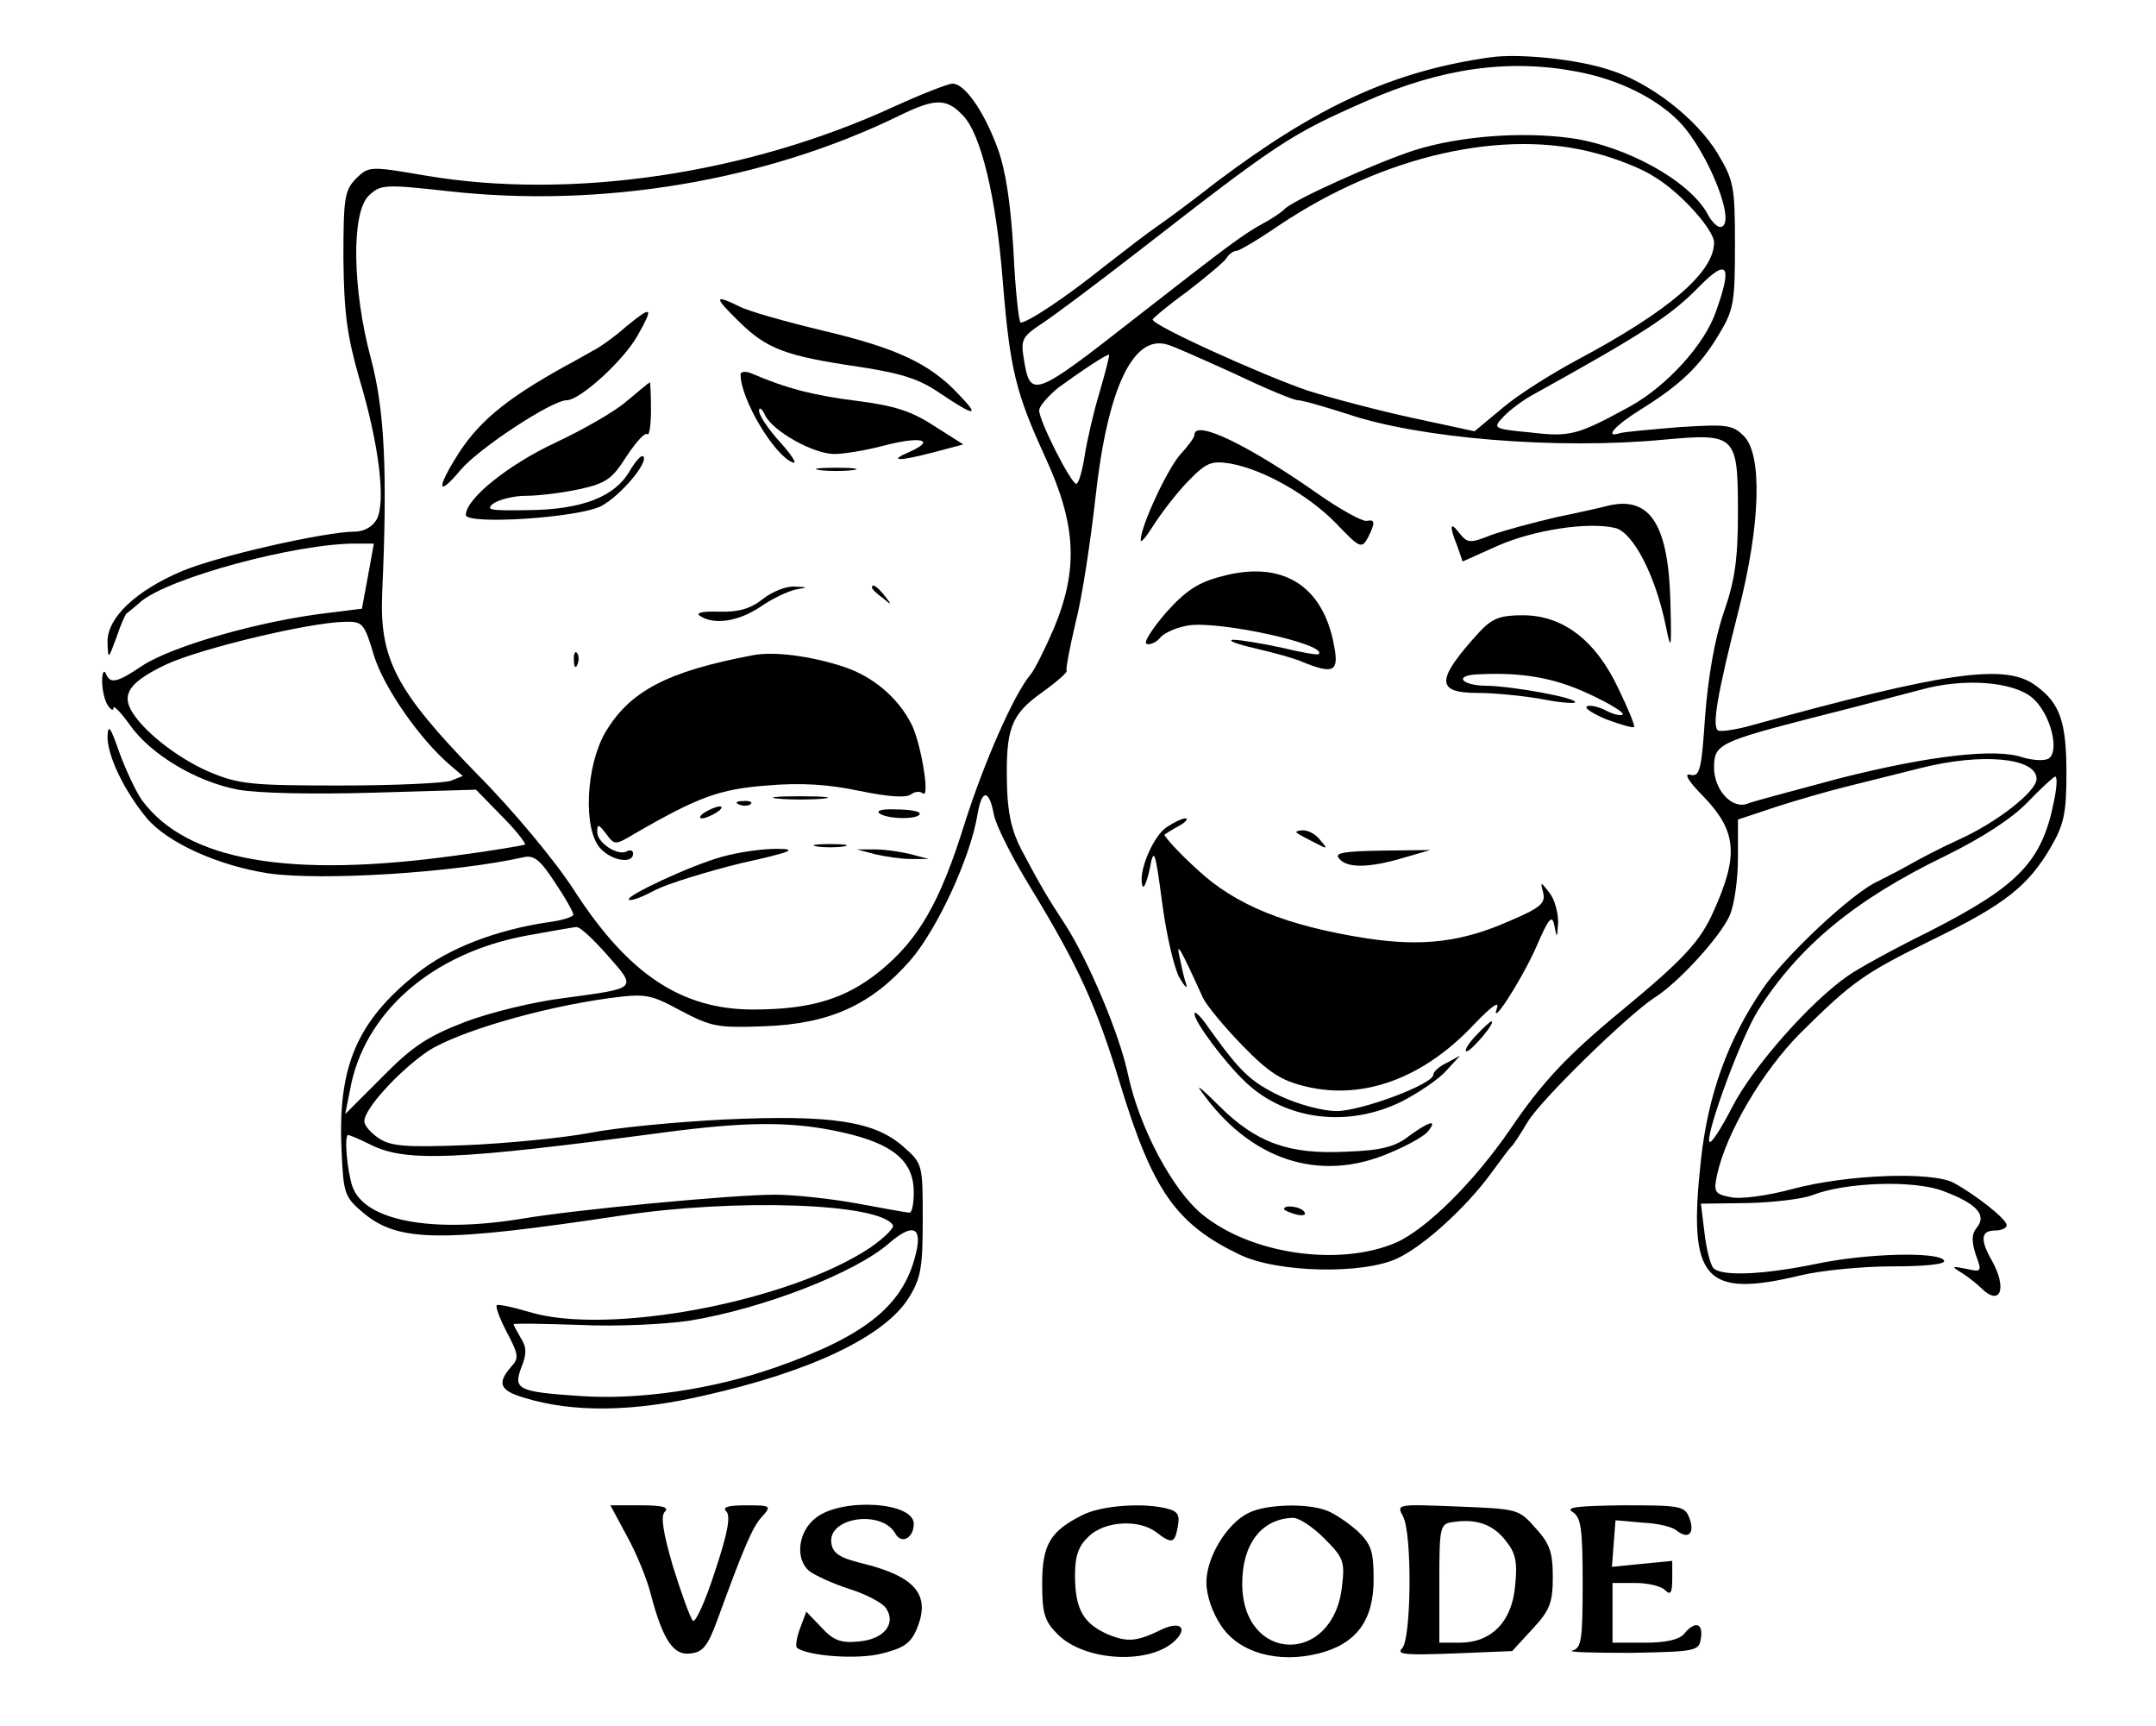 <?xml version="1.0" standalone="no"?>
<!DOCTYPE svg PUBLIC "-//W3C//DTD SVG 20010904//EN"
 "http://www.w3.org/TR/2001/REC-SVG-20010904/DTD/svg10.dtd">
<svg version="1.0" xmlns="http://www.w3.org/2000/svg"
 width="361pt" height="289pt" viewBox="0 0 361 289"
 preserveAspectRatio="xMidYMid meet">

<g transform="translate(0,289) scale(0.1,-0.1)"
fill="#000000" stroke="none">
<path d="M2495 2794 c-162 -23 -289 -81 -460 -210 -42 -33 -87 -66 -99 -74
-12 -8 -51 -38 -87 -66 -62 -50 -128 -94 -140 -94 -3 0 -9 54 -12 119 -5 83
-13 136 -27 174 -23 62 -55 107 -75 107 -7 0 -51 -17 -97 -38 -247 -114 -543
-157 -785 -116 -94 16 -95 16 -117 -5 -19 -20 -21 -32 -21 -134 1 -91 6 -129
27 -202 33 -110 44 -205 29 -234 -7 -13 -22 -21 -37 -21 -49 0 -230 -41 -289
-66 -78 -33 -125 -78 -125 -118 1 -31 1 -31 15 7 7 21 15 39 17 40 1 1 13 10
24 20 48 40 259 97 359 97 l31 0 -10 -55 -10 -54 -56 -7 c-113 -13 -260 -55
-311 -88 -43 -29 -55 -32 -62 -13 -3 6 -6 1 -6 -13 0 -14 4 -32 9 -40 5 -8 10
-11 10 -5 0 5 12 -7 27 -28 35 -50 112 -96 182 -109 34 -6 124 -8 227 -5 l171
5 43 -44 c24 -24 41 -46 39 -48 -2 -1 -53 -10 -114 -18 -281 -39 -452 -9 -527
92 -10 14 -27 50 -38 80 -15 43 -19 49 -20 27 0 -33 28 -91 66 -137 35 -41
119 -79 203 -92 89 -13 312 1 428 27 17 4 28 -5 52 -42 17 -25 31 -50 31 -54
0 -4 -19 -10 -43 -13 -87 -13 -167 -44 -218 -85 -102 -81 -134 -157 -127 -298
3 -72 5 -77 37 -104 59 -49 131 -49 431 -4 191 29 433 21 455 -16 3 -4 -14
-21 -37 -37 -135 -91 -441 -149 -573 -108 -27 8 -51 13 -53 11 -3 -2 5 -23 17
-46 20 -38 20 -43 6 -58 -23 -27 -18 -39 23 -51 81 -25 182 -24 302 4 178 40
302 99 342 164 20 32 23 51 23 130 0 92 0 94 -32 122 -48 43 -120 54 -298 46
-82 -4 -186 -14 -230 -23 -44 -8 -135 -17 -203 -20 -102 -4 -127 -2 -147 11
-14 9 -25 22 -25 29 0 21 58 84 106 117 49 32 187 73 304 89 61 8 68 7 120
-21 51 -27 62 -29 140 -26 110 4 179 36 244 110 45 52 101 172 113 246 7 41
19 41 27 -1 3 -18 31 -73 61 -122 81 -133 111 -199 151 -331 54 -177 93 -233
199 -284 63 -31 209 -34 266 -6 44 21 114 85 155 141 16 22 31 42 34 45 4 3
16 22 28 42 23 38 166 177 211 207 42 26 112 104 127 138 8 18 14 61 14 97 l0
64 63 21 c34 11 89 27 122 35 33 8 87 22 120 30 102 26 195 18 195 -18 0 -21
-67 -73 -129 -101 -31 -14 -67 -33 -81 -41 -14 -8 -39 -21 -55 -29 -42 -18
-158 -127 -194 -181 -58 -85 -91 -176 -103 -286 -22 -200 5 -232 167 -193 33
8 102 15 153 15 60 0 91 4 87 10 -9 15 -131 12 -215 -6 -88 -18 -157 -21 -171
-7 -5 5 -12 32 -15 59 l-6 49 78 1 c44 1 92 7 108 13 55 22 171 26 220 7 56
-21 73 -40 56 -61 -9 -11 -9 -22 -2 -45 11 -29 10 -30 -16 -24 -25 5 -25 4 -7
-7 11 -7 26 -19 33 -26 32 -31 43 1 17 47 -20 35 -18 50 5 50 11 0 20 4 20 9
0 10 -52 51 -89 71 -36 19 -177 14 -268 -10 -44 -12 -90 -18 -106 -14 -26 5
-28 9 -22 37 15 70 76 174 140 238 88 87 105 99 225 158 117 57 156 88 194
153 22 38 26 57 26 124 0 86 -11 117 -51 146 -50 38 -149 24 -479 -67 -25 -7
-49 -10 -53 -8 -11 6 -2 59 34 201 37 144 40 261 9 292 -19 19 -29 20 -108 15
-48 -4 -93 -8 -99 -10 -28 -9 -10 12 35 40 66 41 99 73 130 125 25 41 27 54
27 150 0 98 -2 108 -29 153 -35 58 -113 119 -181 140 -54 18 -152 28 -200 21z
m146 -24 c69 -13 132 -44 171 -84 49 -51 98 -176 68 -176 -5 0 -15 10 -21 22
-30 55 -136 114 -230 127 -83 11 -185 3 -259 -20 -63 -20 -210 -86 -220 -100
-3 -3 -18 -14 -35 -23 -35 -19 -62 -40 -211 -156 -175 -137 -179 -138 -190
-69 -5 31 -2 36 33 59 21 14 93 68 160 120 234 182 254 195 379 250 127 56
240 72 355 50z m-1028 -74 c30 -32 55 -137 66 -276 12 -149 22 -188 71 -295
52 -113 56 -187 15 -286 -15 -35 -33 -71 -40 -79 -27 -32 -77 -145 -110 -249
-41 -132 -77 -194 -142 -247 -57 -46 -115 -64 -212 -64 -120 0 -209 59 -300
200 -30 47 -103 135 -163 195 -136 140 -163 192 -158 304 9 201 4 305 -19 391
-31 115 -33 243 -4 272 20 19 25 20 133 8 257 -29 531 17 755 126 61 30 80 30
108 0z m1061 -63 c34 -9 77 -26 96 -39 44 -26 100 -89 100 -110 0 -50 -76
-115 -230 -197 -41 -22 -97 -57 -123 -79 l-48 -40 -102 22 c-56 12 -136 33
-177 46 -74 25 -260 109 -260 119 0 2 26 24 58 47 31 24 61 49 65 55 4 7 12
13 17 13 5 0 37 19 72 43 175 117 377 163 532 120z m199 -265 c-19 -55 -82
-124 -143 -158 -88 -48 -100 -52 -167 -44 -63 6 -64 7 -46 26 10 11 34 29 53
39 182 101 227 130 275 179 48 49 56 36 28 -42z m-805 -104 c50 -24 98 -44
105 -44 8 0 45 -11 83 -23 120 -41 352 -60 530 -43 121 11 124 8 124 -123 0
-76 -5 -113 -24 -167 -15 -44 -26 -108 -31 -173 -6 -91 -9 -102 -25 -98 -11 3
-3 -11 21 -35 57 -59 61 -99 18 -194 -22 -50 -51 -81 -154 -166 -91 -75 -133
-120 -186 -198 -61 -89 -140 -167 -191 -190 -95 -41 -243 -20 -325 47 -50 41
-105 145 -124 233 -14 68 -66 190 -104 250 -32 49 -41 64 -75 128 -16 31 -23
61 -24 110 -2 93 7 116 59 153 25 18 43 34 41 36 -2 2 5 38 15 81 11 42 25
136 33 207 20 184 63 276 121 258 11 -3 62 -26 113 -49z m-227 -31 c-10 -33
-21 -81 -25 -107 -4 -25 -10 -46 -14 -46 -9 1 -62 105 -62 123 0 7 15 24 32
38 40 29 82 57 85 55 1 -1 -6 -29 -16 -63z m-1215 -440 c17 -55 78 -142 129
-185 l20 -17 -20 -8 c-11 -4 -94 -8 -185 -8 -150 0 -170 2 -220 23 -53 23
-112 69 -131 104 -15 28 1 48 60 76 56 26 238 70 298 71 30 1 33 -2 49 -56z
m2779 -73 c29 -27 44 -88 25 -100 -7 -4 -26 -3 -43 2 -45 16 -157 3 -307 -35
-74 -20 -143 -38 -153 -42 -26 -11 -57 22 -57 60 0 39 8 43 171 85 68 17 147
38 174 45 74 21 159 14 190 -15z m35 -167 c-20 -105 -58 -145 -211 -223 -57
-28 -117 -61 -134 -73 -63 -43 -161 -154 -195 -221 -19 -37 -36 -63 -38 -57
-5 16 53 174 82 220 68 107 162 185 313 258 63 31 112 63 138 90 22 23 43 42
46 43 4 0 3 -17 -1 -37z m-2423 -262 c50 -57 52 -55 -74 -72 -49 -6 -123 -24
-165 -40 -62 -24 -88 -41 -138 -92 l-62 -62 8 40 c23 130 138 230 297 259 40
7 77 14 82 14 6 1 29 -21 52 -47z m395 -297 c84 -19 118 -48 118 -100 0 -19
-3 -34 -7 -34 -5 0 -43 7 -86 15 -43 8 -106 15 -140 15 -71 0 -333 -25 -422
-40 -151 -25 -265 -4 -285 54 -9 27 -14 86 -7 86 2 0 19 -7 37 -16 59 -30 144
-26 490 20 143 19 218 19 302 0z m123 -196 c-19 -91 -82 -143 -236 -197 -106
-37 -229 -55 -328 -48 -104 7 -112 11 -98 48 9 22 9 34 -1 49 -6 11 -12 21
-12 23 0 2 50 1 110 -1 62 -3 143 1 184 7 123 20 278 80 335 130 37 32 54 28
46 -11z"/>
<path d="M1238 2351 c46 -45 77 -57 200 -75 71 -11 101 -20 137 -45 58 -39 67
-39 29 0 -47 50 -102 76 -224 105 -63 15 -127 33 -142 41 -43 21 -43 16 0 -26z"/>
<path d="M1048 2343 c-18 -16 -43 -34 -55 -40 -13 -7 -33 -19 -45 -25 -103
-57 -150 -96 -187 -158 -31 -51 -26 -60 10 -17 30 36 153 117 178 117 22 0 96
67 119 109 27 48 24 50 -20 14z"/>
<path d="M1240 2263 c0 -41 56 -135 87 -147 9 -4 -1 12 -21 34 -20 22 -36 46
-35 53 0 6 5 3 10 -8 13 -27 81 -65 116 -65 16 0 53 6 83 14 61 16 88 10 44
-10 -38 -16 -21 -17 40 -1 l49 13 -49 31 c-38 25 -67 34 -130 42 -72 9 -118
21 -176 46 -10 4 -18 3 -18 -2z"/>
<path d="M1050 2219 c-19 -17 -73 -48 -120 -70 -79 -37 -150 -94 -150 -121 0
-17 189 -5 227 15 32 17 80 74 70 83 -3 3 -13 -8 -23 -25 -25 -43 -80 -64
-169 -65 -64 -1 -73 0 -59 11 10 7 35 13 55 13 21 0 61 5 89 11 45 10 55 17
79 55 16 24 31 41 35 37 3 -3 6 15 6 40 0 26 -1 47 -2 47 -2 -1 -19 -15 -38
-31z"/>
<path d="M1373 2103 c15 -2 39 -2 55 0 15 2 2 4 -28 4 -30 0 -43 -2 -27 -4z"/>
<path d="M1277 1887 c-20 -16 -41 -22 -73 -21 -28 1 -40 -2 -32 -7 24 -16 65
-9 101 15 20 14 46 26 59 29 22 4 22 4 -2 5 -14 1 -38 -9 -53 -21z"/>
<path d="M1460 1906 c0 -2 8 -10 18 -17 15 -13 16 -12 3 4 -13 16 -21 21 -21
13z"/>
<path d="M961 1784 c0 -11 3 -14 6 -6 3 7 2 16 -1 19 -3 4 -6 -2 -5 -13z"/>
<path d="M1260 1793 c-143 -27 -206 -60 -247 -130 -32 -56 -37 -161 -8 -193
19 -21 55 -27 55 -9 0 5 -4 7 -10 4 -15 -9 -50 14 -50 32 0 14 2 14 15 -3 14
-19 15 -19 47 0 107 62 143 75 222 81 57 5 103 2 155 -9 49 -10 78 -12 86 -6
7 5 15 6 20 2 13 -11 -3 85 -19 116 -23 45 -65 80 -114 96 -55 18 -117 26
-152 19z"/>
<path d="M1303 1553 c20 -2 54 -2 75 0 20 2 3 4 -38 4 -41 0 -58 -2 -37 -4z"/>
<path d="M1238 1543 c7 -3 16 -2 19 1 4 3 -2 6 -13 5 -11 0 -14 -3 -6 -6z"/>
<path d="M1180 1530 c-8 -5 -10 -10 -5 -10 6 0 17 5 25 10 8 5 11 10 5 10 -5
0 -17 -5 -25 -10z"/>
<path d="M1473 1528 c15 -10 67 -10 67 0 0 4 -18 7 -40 7 -23 1 -34 -2 -27 -7z"/>
<path d="M1368 1473 c12 -2 32 -2 45 0 12 2 2 4 -23 4 -25 0 -35 -2 -22 -4z"/>
<path d="M1210 1456 c-52 -14 -163 -66 -157 -72 3 -3 22 4 44 16 22 11 87 31
144 45 86 19 96 24 59 24 -25 0 -65 -6 -90 -13z"/>
<path d="M1465 1460 c17 -4 44 -8 60 -8 l30 0 -30 8 c-16 4 -43 8 -60 8 l-30
0 30 -8z"/>
<path d="M2000 2162 c0 -4 -10 -18 -23 -32 -22 -24 -67 -121 -67 -144 0 -6 9
5 21 24 12 19 37 52 57 73 32 33 40 36 72 31 56 -10 131 -53 177 -100 39 -41
43 -43 53 -25 13 26 13 32 -2 29 -7 -1 -42 18 -78 43 -118 83 -210 128 -210
101z"/>
<path d="M2695 2044 c-11 -3 -51 -12 -90 -20 -38 -9 -87 -22 -109 -30 -35 -14
-39 -13 -52 3 -16 21 -18 14 -4 -21 l9 -26 58 26 c61 27 153 41 198 30 30 -8
67 -80 84 -163 9 -44 10 -42 8 37 -3 130 -33 179 -102 164z"/>
<path d="M2045 1925 c-39 -10 -60 -24 -93 -61 -23 -27 -38 -50 -32 -52 6 -2
17 3 23 11 7 8 28 17 47 20 53 8 234 -32 218 -48 -2 -2 -30 3 -63 11 -33 7
-69 13 -80 13 -11 -1 5 -7 35 -14 30 -7 68 -17 83 -24 50 -20 59 -15 51 27
-18 102 -87 145 -189 117z"/>
<path d="M2478 1833 c-74 -81 -75 -103 -4 -103 29 0 77 -5 106 -10 29 -6 55
-8 57 -6 7 7 -102 27 -147 28 -42 0 -57 17 -17 19 73 4 128 -5 186 -32 35 -16
61 -32 58 -35 -3 -3 -15 0 -27 6 -11 6 -26 10 -32 8 -7 -3 8 -12 31 -22 24 -9
45 -15 47 -13 2 2 -10 31 -26 64 -38 81 -93 123 -160 123 -38 0 -51 -5 -72
-27z"/>
<path d="M1953 1505 c-23 -16 -48 -76 -40 -98 2 -6 7 6 12 28 7 37 9 34 21
-57 7 -53 20 -109 29 -125 9 -15 14 -20 11 -10 -4 11 -8 31 -11 45 -6 27 1 16
39 -68 6 -13 36 -49 66 -80 45 -46 65 -59 107 -69 96 -23 197 14 282 105 25
26 41 39 38 28 -14 -39 39 42 65 100 22 51 27 56 31 35 4 -21 4 -20 6 7 0 16
-6 39 -15 50 -15 19 -15 19 -10 -1 4 -17 -5 -25 -57 -47 -79 -35 -145 -43
-238 -29 -134 21 -220 55 -285 116 -32 29 -56 56 -54 58 3 2 14 9 25 15 11 6
15 12 10 12 -6 0 -20 -7 -32 -15z"/>
<path d="M2171 1496 c2 -2 15 -9 29 -16 23 -12 24 -12 11 3 -7 10 -20 17 -29
17 -8 0 -13 -2 -11 -4z"/>
<path d="M2242 1453 c13 -17 51 -16 108 1 l45 13 -82 -1 c-64 -1 -79 -4 -71
-13z"/>
<path d="M2000 1193 c0 -14 51 -82 86 -115 68 -64 172 -76 261 -32 29 15 63
38 75 52 l23 25 -22 -12 c-13 -6 -23 -15 -23 -20 0 -16 -121 -61 -162 -61 -23
0 -64 11 -94 25 -50 24 -67 40 -120 114 -13 19 -24 30 -24 24z"/>
<path d="M2470 1155 c-13 -14 -19 -25 -14 -25 8 1 50 50 41 50 -2 0 -14 -11
-27 -25z"/>
<path d="M2010 1065 c82 -117 199 -156 317 -105 29 12 58 28 64 36 17 21 2 17
-32 -8 -23 -18 -47 -24 -105 -26 -96 -5 -151 15 -213 77 -25 25 -39 37 -31 26z"/>
<path d="M2150 866 c0 -2 9 -6 20 -9 11 -3 18 -1 14 4 -5 9 -34 13 -34 5z"/>
<path d="M1050 318 c16 -29 34 -73 40 -98 20 -76 38 -102 66 -98 21 2 29 13
44 53 46 126 60 159 76 176 16 18 15 19 -26 19 -31 0 -41 -3 -34 -10 8 -8 2
-38 -19 -101 -16 -50 -33 -87 -37 -82 -4 4 -19 45 -33 90 -17 58 -21 85 -14
92 8 8 -4 11 -40 11 l-51 0 28 -52z"/>
<path d="M1366 349 c-30 -23 -35 -69 -11 -89 9 -7 39 -21 67 -30 29 -9 57 -24
62 -33 17 -26 -5 -52 -47 -55 -29 -3 -42 2 -62 24 l-25 26 -10 -27 c-6 -15 -8
-30 -6 -33 15 -14 102 -21 143 -10 36 9 48 17 58 41 24 57 -2 88 -92 110 -37
9 -49 17 -51 34 -6 43 84 56 107 16 10 -19 31 -8 31 16 0 37 -121 44 -164 10z"/>
<path d="M1813 354 c-54 -27 -68 -49 -68 -115 0 -50 4 -63 26 -85 46 -46 156
-51 197 -10 21 21 8 32 -21 19 -43 -21 -58 -23 -92 -9 -41 18 -55 42 -55 99 0
33 6 49 23 65 27 26 84 29 113 7 26 -20 31 -19 36 9 4 19 0 26 -16 30 -39 11
-111 6 -143 -10z"/>
<path d="M2090 357 c-36 -18 -70 -74 -70 -116 0 -22 10 -51 25 -73 30 -45 95
-63 163 -46 63 16 92 55 92 124 0 47 -4 59 -27 81 -16 14 -38 29 -51 34 -33
13 -103 11 -132 -4z m127 -42 c33 -33 35 -39 30 -81 -15 -133 -167 -128 -167
5 0 66 32 108 84 110 10 1 34 -15 53 -34z"/>
<path d="M2349 352 c16 -29 14 -205 -1 -221 -11 -11 5 -12 86 -9 l98 4 34 37
c29 31 34 44 34 87 0 41 -5 56 -29 82 -28 32 -30 32 -131 36 -100 4 -102 4
-91 -16z m172 -41 c17 -21 20 -36 16 -75 -5 -61 -40 -96 -93 -96 l-34 0 0 99
c0 96 1 100 23 103 39 6 67 -4 88 -31z"/>
<path d="M2633 359 c14 -9 17 -26 17 -119 0 -95 -2 -109 -17 -113 -10 -3 34
-4 97 -4 111 2 115 3 118 25 4 25 -10 29 -28 7 -8 -10 -31 -15 -66 -15 l-54 0
0 50 0 50 38 0 c21 0 43 -5 50 -12 9 -9 12 -5 12 19 l0 30 -51 -5 -50 -5 3 39
3 39 45 -4 c25 -1 50 -7 57 -13 20 -16 31 -5 22 20 -8 21 -14 22 -111 22 -75
-1 -98 -3 -85 -11z"/>
</g>
</svg>
